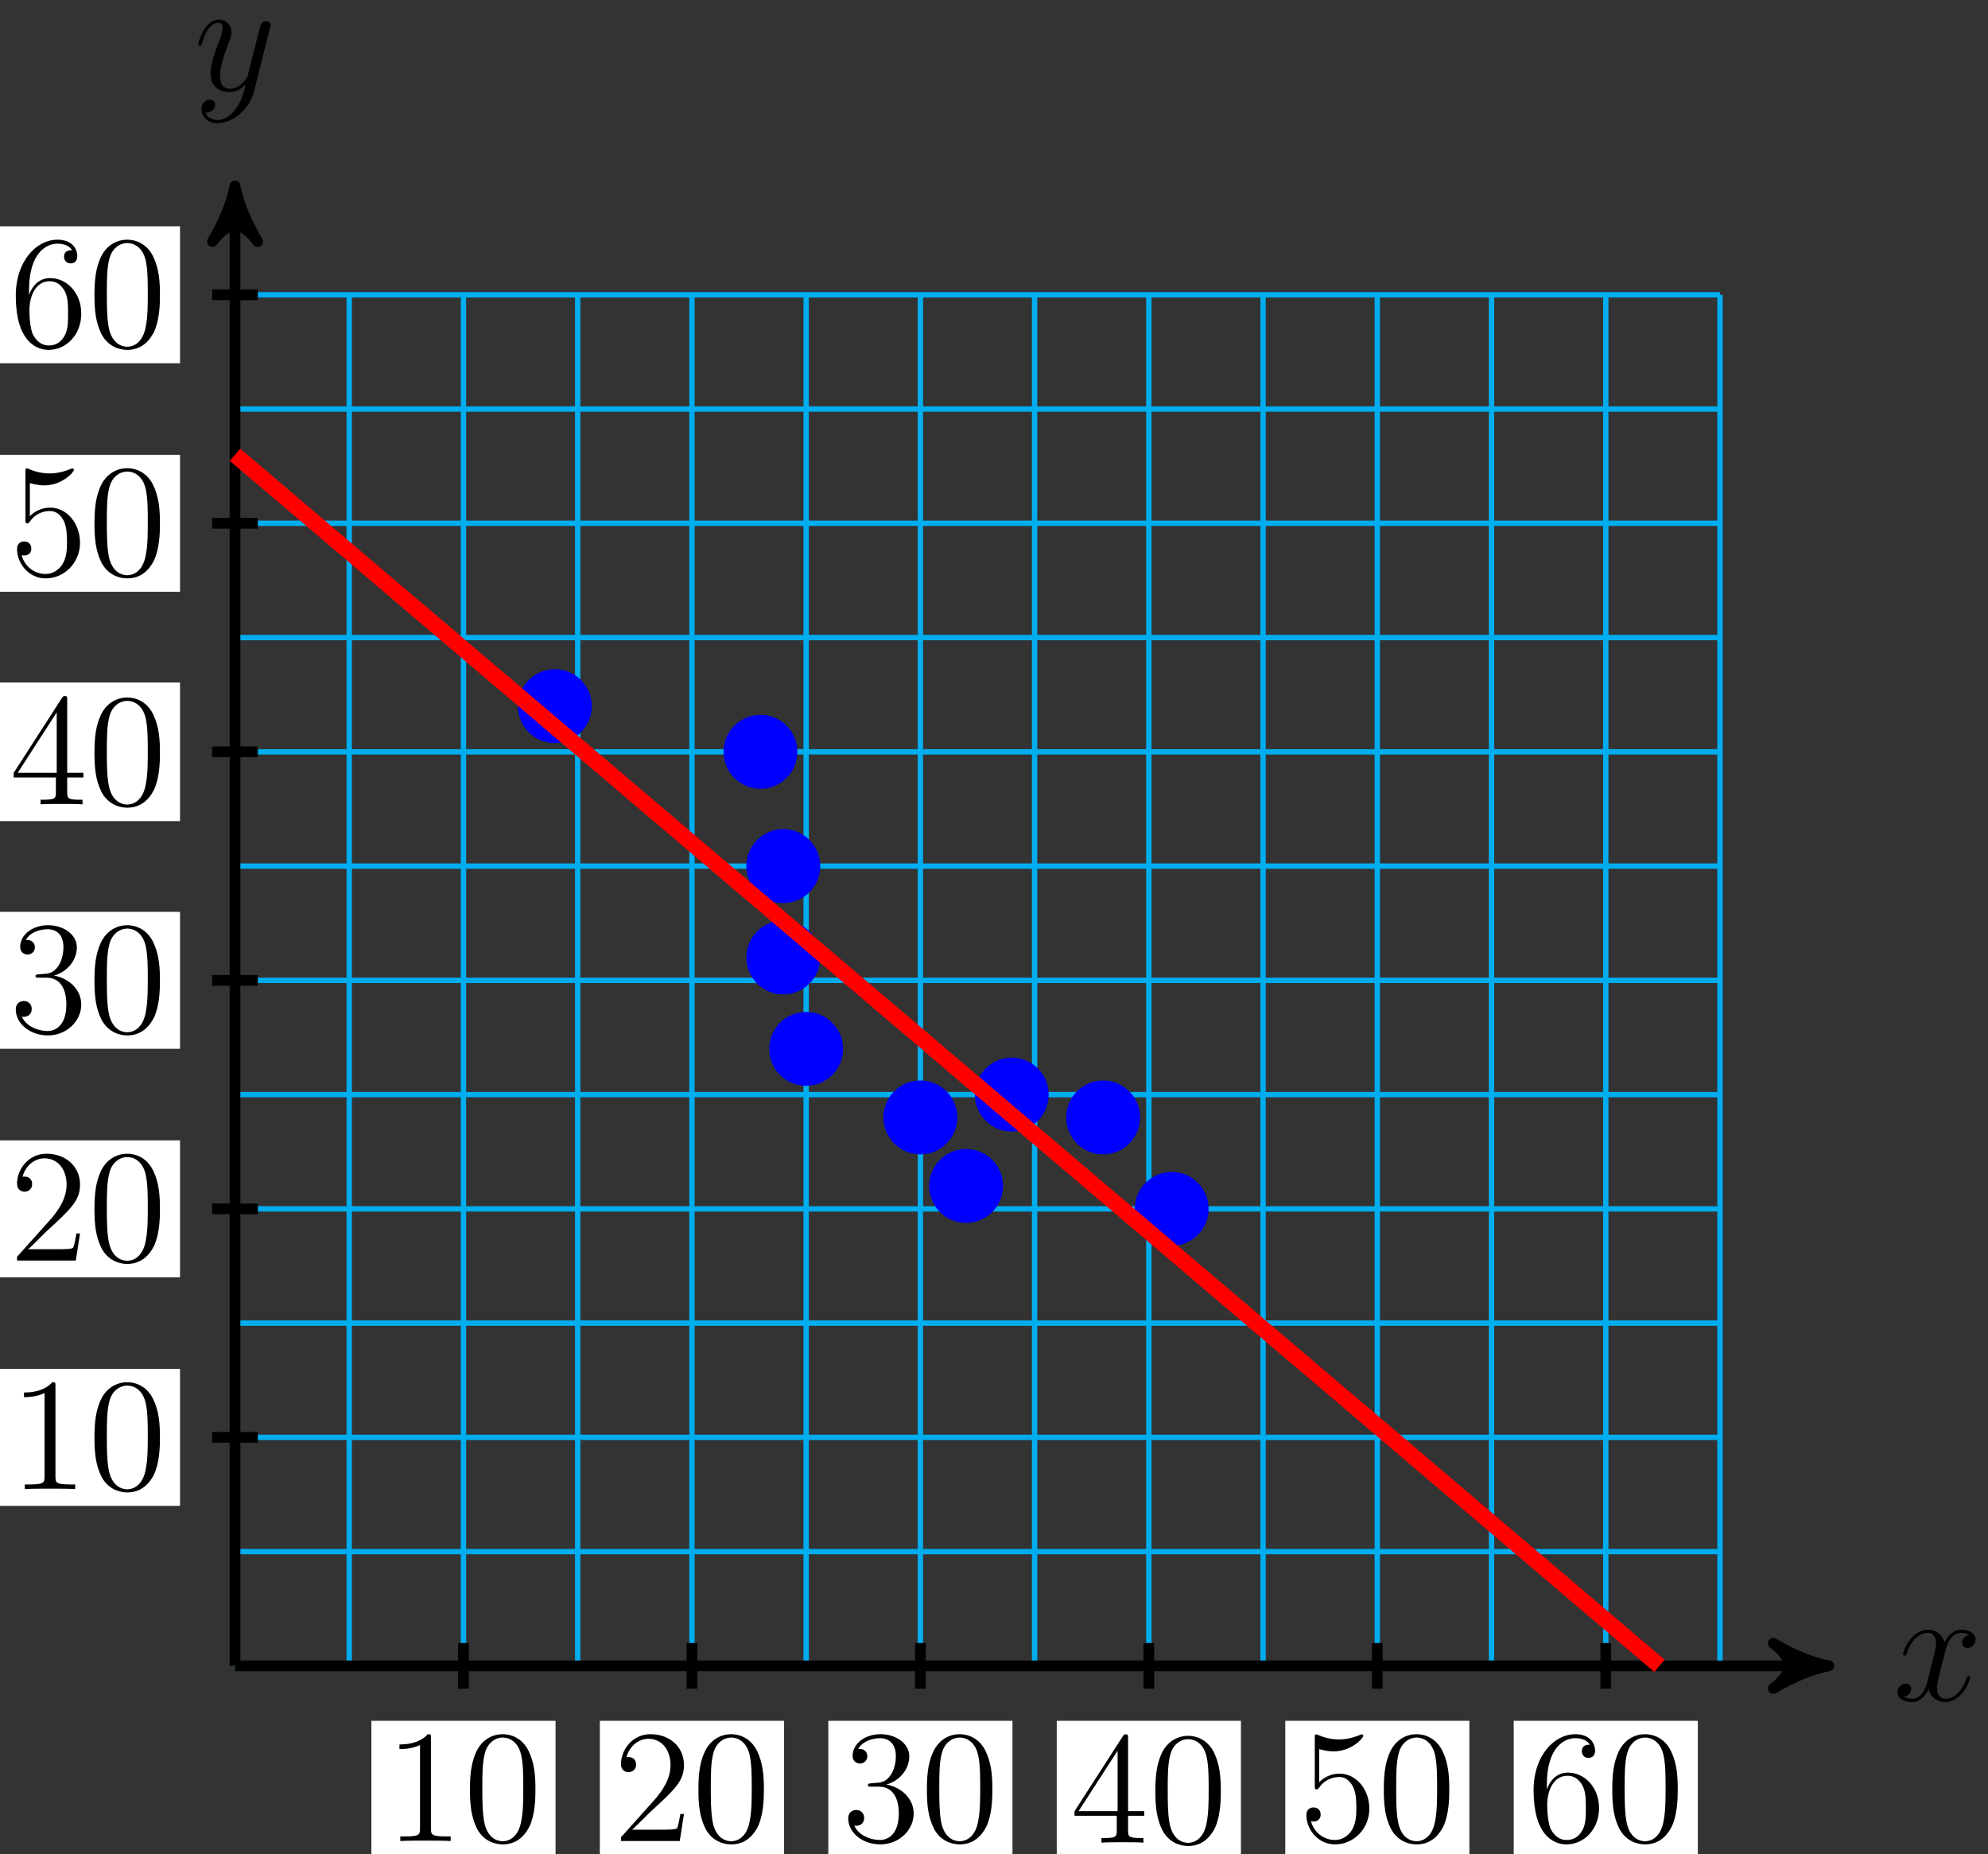 <?xml version="1.0" encoding="UTF-8"?>
<svg xmlns="http://www.w3.org/2000/svg" xmlns:xlink="http://www.w3.org/1999/xlink" width="148pt" height="138pt" viewBox="0 0 148 138" version="1.1">
<rect x="0" y="0" width="148" height="138" fill="#333333" stroke="none"/>
<defs>
<g>
<symbol overflow="visible" id="glyph0-0">
<path style="stroke:none;" d=""/>
</symbol>
<symbol overflow="visible" id="glyph0-1">
<path style="stroke:none;" d="M 5.672 -4.875 C 5.281 -4.812 5.141 -4.516 5.141 -4.297 C 5.141 -4 5.359 -3.906 5.531 -3.906 C 5.891 -3.906 6.141 -4.219 6.141 -4.547 C 6.141 -5.047 5.562 -5.266 5.062 -5.266 C 4.344 -5.266 3.938 -4.547 3.828 -4.328 C 3.547 -5.219 2.812 -5.266 2.594 -5.266 C 1.375 -5.266 0.734 -3.703 0.734 -3.438 C 0.734 -3.391 0.781 -3.328 0.859 -3.328 C 0.953 -3.328 0.984 -3.406 1 -3.453 C 1.406 -4.781 2.219 -5.031 2.562 -5.031 C 3.094 -5.031 3.203 -4.531 3.203 -4.25 C 3.203 -3.984 3.125 -3.703 2.984 -3.125 L 2.578 -1.5 C 2.406 -0.781 2.062 -0.125 1.422 -0.125 C 1.359 -0.125 1.062 -0.125 0.812 -0.281 C 1.25 -0.359 1.344 -0.719 1.344 -0.859 C 1.344 -1.094 1.156 -1.25 0.938 -1.25 C 0.641 -1.25 0.328 -0.984 0.328 -0.609 C 0.328 -0.109 0.891 0.125 1.406 0.125 C 1.984 0.125 2.391 -0.328 2.641 -0.828 C 2.828 -0.125 3.438 0.125 3.875 0.125 C 5.094 0.125 5.734 -1.453 5.734 -1.703 C 5.734 -1.766 5.688 -1.812 5.625 -1.812 C 5.516 -1.812 5.5 -1.75 5.469 -1.656 C 5.141 -0.609 4.453 -0.125 3.906 -0.125 C 3.484 -0.125 3.266 -0.438 3.266 -0.922 C 3.266 -1.188 3.312 -1.375 3.5 -2.156 L 3.922 -3.797 C 4.094 -4.5 4.5 -5.031 5.062 -5.031 C 5.078 -5.031 5.422 -5.031 5.672 -4.875 Z M 5.672 -4.875 "/>
</symbol>
<symbol overflow="visible" id="glyph0-2">
<path style="stroke:none;" d="M 3.141 1.344 C 2.828 1.797 2.359 2.203 1.766 2.203 C 1.625 2.203 1.047 2.172 0.875 1.625 C 0.906 1.641 0.969 1.641 0.984 1.641 C 1.344 1.641 1.594 1.328 1.594 1.047 C 1.594 0.781 1.359 0.688 1.188 0.688 C 0.984 0.688 0.578 0.828 0.578 1.406 C 0.578 2.016 1.094 2.438 1.766 2.438 C 2.969 2.438 4.172 1.344 4.5 0.016 L 5.672 -4.656 C 5.688 -4.703 5.719 -4.781 5.719 -4.859 C 5.719 -5.031 5.562 -5.156 5.391 -5.156 C 5.281 -5.156 5.031 -5.109 4.938 -4.75 L 4.047 -1.234 C 4 -1.016 4 -0.984 3.891 -0.859 C 3.656 -0.531 3.266 -0.125 2.688 -0.125 C 2.016 -0.125 1.953 -0.781 1.953 -1.094 C 1.953 -1.781 2.281 -2.703 2.609 -3.562 C 2.734 -3.906 2.812 -4.078 2.812 -4.312 C 2.812 -4.812 2.453 -5.266 1.859 -5.266 C 0.766 -5.266 0.328 -3.531 0.328 -3.438 C 0.328 -3.391 0.375 -3.328 0.453 -3.328 C 0.562 -3.328 0.578 -3.375 0.625 -3.547 C 0.906 -4.547 1.359 -5.031 1.828 -5.031 C 1.938 -5.031 2.141 -5.031 2.141 -4.641 C 2.141 -4.328 2.016 -3.984 1.828 -3.531 C 1.25 -1.953 1.25 -1.562 1.25 -1.281 C 1.25 -0.141 2.062 0.125 2.656 0.125 C 3 0.125 3.438 0.016 3.844 -0.438 L 3.859 -0.422 C 3.688 0.281 3.562 0.75 3.141 1.344 Z M 3.141 1.344 "/>
</symbol>
<symbol overflow="visible" id="glyph1-0">
<path style="stroke:none;" d=""/>
</symbol>
<symbol overflow="visible" id="glyph1-1">
<path style="stroke:none;" d="M 4.906 0 L 4.906 -0.344 L 4.531 -0.344 C 3.484 -0.344 3.438 -0.484 3.438 -0.922 L 3.438 -7.656 C 3.438 -7.938 3.438 -7.953 3.203 -7.953 C 2.922 -7.625 2.312 -7.188 1.094 -7.188 L 1.094 -6.844 C 1.359 -6.844 1.953 -6.844 2.625 -7.141 L 2.625 -0.922 C 2.625 -0.484 2.578 -0.344 1.531 -0.344 L 1.156 -0.344 L 1.156 0 C 1.484 -0.031 2.641 -0.031 3.031 -0.031 C 3.438 -0.031 4.578 -0.031 4.906 0 Z M 4.906 0 "/>
</symbol>
<symbol overflow="visible" id="glyph1-2">
<path style="stroke:none;" d="M 5.359 -3.828 C 5.359 -4.812 5.297 -5.781 4.859 -6.688 C 4.375 -7.688 3.516 -7.953 2.922 -7.953 C 2.234 -7.953 1.391 -7.609 0.938 -6.609 C 0.609 -5.859 0.484 -5.109 0.484 -3.828 C 0.484 -2.672 0.578 -1.797 1 -0.938 C 1.469 -0.031 2.297 0.25 2.922 0.25 C 3.953 0.25 4.547 -0.375 4.906 -1.062 C 5.328 -1.953 5.359 -3.125 5.359 -3.828 Z M 4.453 -3.969 C 4.453 -3.172 4.453 -2.266 4.312 -1.531 C 4.094 -0.219 3.328 0.016 2.922 0.016 C 2.531 0.016 1.75 -0.203 1.531 -1.5 C 1.406 -2.219 1.406 -3.125 1.406 -3.969 C 1.406 -4.953 1.406 -5.828 1.594 -6.531 C 1.797 -7.344 2.406 -7.703 2.922 -7.703 C 3.375 -7.703 4.062 -7.438 4.297 -6.406 C 4.453 -5.719 4.453 -4.781 4.453 -3.969 Z M 4.453 -3.969 "/>
</symbol>
<symbol overflow="visible" id="glyph1-3">
<path style="stroke:none;" d="M 5.266 -2.016 L 5 -2.016 C 4.953 -1.812 4.859 -1.141 4.75 -0.953 C 4.656 -0.844 3.984 -0.844 3.625 -0.844 L 1.406 -0.844 C 1.734 -1.125 2.469 -1.891 2.766 -2.172 C 4.594 -3.844 5.266 -4.469 5.266 -5.656 C 5.266 -7.031 4.172 -7.953 2.781 -7.953 C 1.406 -7.953 0.578 -6.766 0.578 -5.734 C 0.578 -5.125 1.109 -5.125 1.141 -5.125 C 1.406 -5.125 1.703 -5.312 1.703 -5.688 C 1.703 -6.031 1.484 -6.25 1.141 -6.25 C 1.047 -6.25 1.016 -6.25 0.984 -6.234 C 1.203 -7.047 1.859 -7.609 2.625 -7.609 C 3.641 -7.609 4.266 -6.75 4.266 -5.656 C 4.266 -4.641 3.688 -3.75 3 -2.984 L 0.578 -0.281 L 0.578 0 L 4.953 0 Z M 5.266 -2.016 "/>
</symbol>
<symbol overflow="visible" id="glyph1-4">
<path style="stroke:none;" d="M 5.359 -2.047 C 5.359 -3.141 4.469 -4 3.328 -4.203 C 4.359 -4.5 5.031 -5.375 5.031 -6.312 C 5.031 -7.25 4.047 -7.953 2.891 -7.953 C 1.703 -7.953 0.812 -7.219 0.812 -6.344 C 0.812 -5.875 1.188 -5.766 1.359 -5.766 C 1.609 -5.766 1.906 -5.953 1.906 -6.312 C 1.906 -6.688 1.609 -6.859 1.344 -6.859 C 1.281 -6.859 1.25 -6.859 1.219 -6.844 C 1.672 -7.656 2.797 -7.656 2.859 -7.656 C 3.25 -7.656 4.031 -7.484 4.031 -6.312 C 4.031 -6.078 4 -5.422 3.641 -4.906 C 3.281 -4.375 2.875 -4.344 2.562 -4.328 L 2.203 -4.297 C 2 -4.281 1.953 -4.266 1.953 -4.156 C 1.953 -4.047 2.016 -4.047 2.219 -4.047 L 2.766 -4.047 C 3.797 -4.047 4.25 -3.203 4.25 -2.062 C 4.25 -0.484 3.438 -0.078 2.844 -0.078 C 2.266 -0.078 1.297 -0.344 0.938 -1.141 C 1.328 -1.078 1.672 -1.297 1.672 -1.719 C 1.672 -2.062 1.422 -2.312 1.094 -2.312 C 0.797 -2.312 0.484 -2.141 0.484 -1.688 C 0.484 -0.625 1.547 0.25 2.875 0.25 C 4.297 0.25 5.359 -0.844 5.359 -2.047 Z M 5.359 -2.047 "/>
</symbol>
<symbol overflow="visible" id="glyph1-5">
<path style="stroke:none;" d="M 5.516 -2 L 5.516 -2.344 L 4.312 -2.344 L 4.312 -7.781 C 4.312 -8.016 4.312 -8.062 4.141 -8.062 C 4.047 -8.062 4.016 -8.062 3.922 -7.922 L 0.328 -2.344 L 0.328 -2 L 3.469 -2 L 3.469 -0.906 C 3.469 -0.469 3.438 -0.344 2.562 -0.344 L 2.328 -0.344 L 2.328 0 C 2.609 -0.031 3.547 -0.031 3.891 -0.031 C 4.219 -0.031 5.172 -0.031 5.453 0 L 5.453 -0.344 L 5.219 -0.344 C 4.344 -0.344 4.312 -0.469 4.312 -0.906 L 4.312 -2 Z M 3.531 -2.344 L 0.625 -2.344 L 3.531 -6.844 Z M 3.531 -2.344 "/>
</symbol>
<symbol overflow="visible" id="glyph1-6">
<path style="stroke:none;" d="M 5.266 -2.406 C 5.266 -3.828 4.297 -5.016 3.047 -5.016 C 2.359 -5.016 1.844 -4.703 1.531 -4.375 L 1.531 -6.844 C 2.047 -6.688 2.469 -6.672 2.594 -6.672 C 3.938 -6.672 4.812 -7.656 4.812 -7.828 C 4.812 -7.875 4.781 -7.938 4.703 -7.938 C 4.703 -7.938 4.656 -7.938 4.547 -7.891 C 3.891 -7.609 3.312 -7.562 3 -7.562 C 2.219 -7.562 1.656 -7.812 1.422 -7.906 C 1.344 -7.938 1.297 -7.938 1.297 -7.938 C 1.203 -7.938 1.203 -7.859 1.203 -7.672 L 1.203 -4.125 C 1.203 -3.906 1.203 -3.844 1.344 -3.844 C 1.406 -3.844 1.422 -3.844 1.547 -4 C 1.875 -4.484 2.438 -4.766 3.031 -4.766 C 3.672 -4.766 3.984 -4.188 4.078 -3.984 C 4.281 -3.516 4.297 -2.922 4.297 -2.469 C 4.297 -2.016 4.297 -1.344 3.953 -0.797 C 3.688 -0.375 3.234 -0.078 2.703 -0.078 C 1.906 -0.078 1.141 -0.609 0.922 -1.484 C 0.984 -1.453 1.047 -1.453 1.109 -1.453 C 1.312 -1.453 1.641 -1.562 1.641 -1.969 C 1.641 -2.312 1.406 -2.5 1.109 -2.5 C 0.891 -2.5 0.578 -2.391 0.578 -1.922 C 0.578 -0.906 1.406 0.25 2.719 0.25 C 4.078 0.25 5.266 -0.891 5.266 -2.406 Z M 5.266 -2.406 "/>
</symbol>
<symbol overflow="visible" id="glyph1-7">
<path style="stroke:none;" d="M 5.359 -2.438 C 5.359 -4.031 4.25 -5.094 3.047 -5.094 C 1.984 -5.094 1.594 -4.172 1.469 -3.844 L 1.469 -4.156 C 1.469 -7.188 2.938 -7.656 3.578 -7.656 C 4.016 -7.656 4.453 -7.531 4.672 -7.172 C 4.531 -7.172 4.078 -7.172 4.078 -6.688 C 4.078 -6.422 4.25 -6.188 4.562 -6.188 C 4.859 -6.188 5.062 -6.375 5.062 -6.719 C 5.062 -7.344 4.609 -7.953 3.578 -7.953 C 2.062 -7.953 0.484 -6.406 0.484 -3.781 C 0.484 -0.484 1.922 0.25 2.938 0.25 C 4.25 0.25 5.359 -0.891 5.359 -2.438 Z M 4.375 -2.453 C 4.375 -1.844 4.375 -1.297 4.141 -0.844 C 3.844 -0.281 3.422 -0.078 2.938 -0.078 C 2.188 -0.078 1.828 -0.734 1.719 -0.984 C 1.609 -1.297 1.5 -1.891 1.5 -2.719 C 1.5 -3.672 1.922 -4.859 3 -4.859 C 3.656 -4.859 4 -4.406 4.188 -4 C 4.375 -3.562 4.375 -2.969 4.375 -2.453 Z M 4.375 -2.453 "/>
</symbol>
</g>
</defs>
<g id="surface1">
<path style="fill:none;stroke-width:0.399;stroke-linecap:butt;stroke-linejoin:miter;stroke:rgb(0%,67.839%,93.729%);stroke-opacity:1;stroke-miterlimit:10;" d="M 0.001 -0 L 110.552 -0 M 0.001 8.504 L 110.552 8.504 M 0.001 17.008 L 110.552 17.008 M 0.001 25.512 L 110.552 25.512 M 0.001 34.015 L 110.552 34.015 M 0.001 42.519 L 110.552 42.519 M 0.001 51.023 L 110.552 51.023 M 0.001 59.527 L 110.552 59.527 M 0.001 68.031 L 110.552 68.031 M 0.001 76.539 L 110.552 76.539 M 0.001 85.043 L 110.552 85.043 M 0.001 93.547 L 110.552 93.547 M 0.001 102.051 L 110.552 102.051 M 0.001 -0 L 0.001 102.051 M 8.505 -0 L 8.505 102.051 M 17.009 -0 L 17.009 102.051 M 25.513 -0 L 25.513 102.051 M 34.017 -0 L 34.017 102.051 M 42.521 -0 L 42.521 102.051 M 51.025 -0 L 51.025 102.051 M 59.528 -0 L 59.528 102.051 M 68.032 -0 L 68.032 102.051 M 76.536 -0 L 76.536 102.051 M 85.04 -0 L 85.04 102.051 M 93.544 -0 L 93.544 102.051 M 102.048 -0 L 102.048 102.051 M 110.552 -0 L 110.552 102.051 " transform="matrix(1,0,0,-1,17.495,123.992)"/>
<path style="fill:none;stroke-width:0.797;stroke-linecap:butt;stroke-linejoin:miter;stroke:rgb(0%,0%,0%);stroke-opacity:1;stroke-miterlimit:10;" d="M 0.001 -0 L 117.622 -0 " transform="matrix(1,0,0,-1,17.495,123.992)"/>
<path style="fill-rule:nonzero;fill:rgb(0%,0%,0%);fill-opacity:1;stroke-width:0.797;stroke-linecap:butt;stroke-linejoin:round;stroke:rgb(0%,0%,0%);stroke-opacity:1;stroke-miterlimit:10;" d="M 1.034 -0 C -0.259 0.258 -1.556 0.777 -3.106 1.683 C -1.556 0.519 -1.556 -0.52 -3.106 -1.684 C -1.556 -0.778 -0.259 -0.258 1.034 -0 Z M 1.034 -0 " transform="matrix(1,0,0,-1,135.118,123.992)"/>
<g style="fill:rgb(0%,0%,0%);fill-opacity:1;">
  <use xlink:href="#glyph0-1" x="140.936" y="126.566"/>
</g>
<path style="fill:none;stroke-width:0.797;stroke-linecap:butt;stroke-linejoin:miter;stroke:rgb(0%,0%,0%);stroke-opacity:1;stroke-miterlimit:10;" d="M 0.001 -0 L 0.001 109.121 " transform="matrix(1,0,0,-1,17.495,123.992)"/>
<path style="fill-rule:nonzero;fill:rgb(0%,0%,0%);fill-opacity:1;stroke-width:0.797;stroke-linecap:butt;stroke-linejoin:round;stroke:rgb(0%,0%,0%);stroke-opacity:1;stroke-miterlimit:10;" d="M 1.037 -0.001 C -0.26 0.261 -1.553 0.776 -3.108 1.683 C -1.553 0.518 -1.553 -0.517 -3.108 -1.685 C -1.553 -0.778 -0.26 -0.259 1.037 -0.001 Z M 1.037 -0.001 " transform="matrix(0,-1,-1,0,17.495,14.873)"/>
<g style="fill:rgb(0%,0%,0%);fill-opacity:1;">
  <use xlink:href="#glyph0-2" x="14.427" y="6.731"/>
</g>
<path style="fill:none;stroke-width:0.797;stroke-linecap:butt;stroke-linejoin:miter;stroke:rgb(0%,0%,0%);stroke-opacity:1;stroke-miterlimit:10;" d="M 17.009 1.699 L 17.009 -1.699 " transform="matrix(1,0,0,-1,17.495,123.992)"/>
<path style=" stroke:none;fill-rule:nonzero;fill:rgb(100%,100%,100%);fill-opacity:1;" d="M 27.648 138.277 L 41.359 138.277 L 41.359 128.082 L 27.648 128.082 Z M 27.648 138.277 "/>
<g style="fill:rgb(0%,0%,0%);fill-opacity:1;">
  <use xlink:href="#glyph1-1" x="28.645" y="137.03"/>
  <use xlink:href="#glyph1-2" x="34.503" y="137.03"/>
</g>
<path style="fill:none;stroke-width:0.797;stroke-linecap:butt;stroke-linejoin:miter;stroke:rgb(0%,0%,0%);stroke-opacity:1;stroke-miterlimit:10;" d="M 34.017 1.699 L 34.017 -1.699 " transform="matrix(1,0,0,-1,17.495,123.992)"/>
<path style=" stroke:none;fill-rule:nonzero;fill:rgb(100%,100%,100%);fill-opacity:1;" d="M 44.656 138.277 L 58.367 138.277 L 58.367 128.082 L 44.656 128.082 Z M 44.656 138.277 "/>
<g style="fill:rgb(0%,0%,0%);fill-opacity:1;">
  <use xlink:href="#glyph1-3" x="45.653" y="137.03"/>
  <use xlink:href="#glyph1-2" x="51.511" y="137.03"/>
</g>
<path style="fill:none;stroke-width:0.797;stroke-linecap:butt;stroke-linejoin:miter;stroke:rgb(0%,0%,0%);stroke-opacity:1;stroke-miterlimit:10;" d="M 51.025 1.699 L 51.025 -1.699 " transform="matrix(1,0,0,-1,17.495,123.992)"/>
<path style=" stroke:none;fill-rule:nonzero;fill:rgb(100%,100%,100%);fill-opacity:1;" d="M 61.664 138.277 L 75.375 138.277 L 75.375 128.082 L 61.664 128.082 Z M 61.664 138.277 "/>
<g style="fill:rgb(0%,0%,0%);fill-opacity:1;">
  <use xlink:href="#glyph1-4" x="62.662" y="137.03"/>
  <use xlink:href="#glyph1-2" x="68.52" y="137.03"/>
</g>
<path style="fill:none;stroke-width:0.797;stroke-linecap:butt;stroke-linejoin:miter;stroke:rgb(0%,0%,0%);stroke-opacity:1;stroke-miterlimit:10;" d="M 68.032 1.699 L 68.032 -1.699 " transform="matrix(1,0,0,-1,17.495,123.992)"/>
<path style=" stroke:none;fill-rule:nonzero;fill:rgb(100%,100%,100%);fill-opacity:1;" d="M 78.672 138.398 L 92.383 138.398 L 92.383 128.082 L 78.672 128.082 Z M 78.672 138.398 "/>
<g style="fill:rgb(0%,0%,0%);fill-opacity:1;">
  <use xlink:href="#glyph1-5" x="79.67" y="137.15"/>
  <use xlink:href="#glyph1-2" x="85.528" y="137.15"/>
</g>
<path style="fill:none;stroke-width:0.797;stroke-linecap:butt;stroke-linejoin:miter;stroke:rgb(0%,0%,0%);stroke-opacity:1;stroke-miterlimit:10;" d="M 85.04 1.699 L 85.04 -1.699 " transform="matrix(1,0,0,-1,17.495,123.992)"/>
<path style=" stroke:none;fill-rule:nonzero;fill:rgb(100%,100%,100%);fill-opacity:1;" d="M 95.684 138.277 L 109.391 138.277 L 109.391 128.082 L 95.684 128.082 Z M 95.684 138.277 "/>
<g style="fill:rgb(0%,0%,0%);fill-opacity:1;">
  <use xlink:href="#glyph1-6" x="96.678" y="137.03"/>
  <use xlink:href="#glyph1-2" x="102.536" y="137.03"/>
</g>
<path style="fill:none;stroke-width:0.797;stroke-linecap:butt;stroke-linejoin:miter;stroke:rgb(0%,0%,0%);stroke-opacity:1;stroke-miterlimit:10;" d="M 102.048 1.699 L 102.048 -1.699 " transform="matrix(1,0,0,-1,17.495,123.992)"/>
<path style=" stroke:none;fill-rule:nonzero;fill:rgb(100%,100%,100%);fill-opacity:1;" d="M 112.691 138.277 L 126.398 138.277 L 126.398 128.082 L 112.691 128.082 Z M 112.691 138.277 "/>
<g style="fill:rgb(0%,0%,0%);fill-opacity:1;">
  <use xlink:href="#glyph1-7" x="113.686" y="137.03"/>
  <use xlink:href="#glyph1-2" x="119.544" y="137.03"/>
</g>
<path style="fill:none;stroke-width:0.797;stroke-linecap:butt;stroke-linejoin:miter;stroke:rgb(0%,0%,0%);stroke-opacity:1;stroke-miterlimit:10;" d="M 1.7 17.008 L -1.702 17.008 " transform="matrix(1,0,0,-1,17.495,123.992)"/>
<path style=" stroke:none;fill-rule:nonzero;fill:rgb(100%,100%,100%);fill-opacity:1;" d="M -0.305 112.082 L 13.402 112.082 L 13.402 101.887 L -0.305 101.887 Z M -0.305 112.082 "/>
<g style="fill:rgb(0%,0%,0%);fill-opacity:1;">
  <use xlink:href="#glyph1-1" x="0.691" y="110.833"/>
  <use xlink:href="#glyph1-2" x="6.549" y="110.833"/>
</g>
<path style="fill:none;stroke-width:0.797;stroke-linecap:butt;stroke-linejoin:miter;stroke:rgb(0%,0%,0%);stroke-opacity:1;stroke-miterlimit:10;" d="M 1.7 34.015 L -1.702 34.015 " transform="matrix(1,0,0,-1,17.495,123.992)"/>
<path style=" stroke:none;fill-rule:nonzero;fill:rgb(100%,100%,100%);fill-opacity:1;" d="M -0.305 95.074 L 13.402 95.074 L 13.402 84.879 L -0.305 84.879 Z M -0.305 95.074 "/>
<g style="fill:rgb(0%,0%,0%);fill-opacity:1;">
  <use xlink:href="#glyph1-3" x="0.691" y="93.825"/>
  <use xlink:href="#glyph1-2" x="6.549" y="93.825"/>
</g>
<path style="fill:none;stroke-width:0.797;stroke-linecap:butt;stroke-linejoin:miter;stroke:rgb(0%,0%,0%);stroke-opacity:1;stroke-miterlimit:10;" d="M 1.7 51.023 L -1.702 51.023 " transform="matrix(1,0,0,-1,17.495,123.992)"/>
<path style=" stroke:none;fill-rule:nonzero;fill:rgb(100%,100%,100%);fill-opacity:1;" d="M -0.305 78.062 L 13.402 78.062 L 13.402 67.871 L -0.305 67.871 Z M -0.305 78.062 "/>
<g style="fill:rgb(0%,0%,0%);fill-opacity:1;">
  <use xlink:href="#glyph1-4" x="0.691" y="76.817"/>
  <use xlink:href="#glyph1-2" x="6.549" y="76.817"/>
</g>
<path style="fill:none;stroke-width:0.797;stroke-linecap:butt;stroke-linejoin:miter;stroke:rgb(0%,0%,0%);stroke-opacity:1;stroke-miterlimit:10;" d="M 1.7 68.035 L -1.702 68.035 " transform="matrix(1,0,0,-1,17.495,123.992)"/>
<path style=" stroke:none;fill-rule:nonzero;fill:rgb(100%,100%,100%);fill-opacity:1;" d="M -0.305 61.117 L 13.402 61.117 L 13.402 50.801 L -0.305 50.801 Z M -0.305 61.117 "/>
<g style="fill:rgb(0%,0%,0%);fill-opacity:1;">
  <use xlink:href="#glyph1-5" x="0.691" y="59.868"/>
  <use xlink:href="#glyph1-2" x="6.549" y="59.868"/>
</g>
<path style="fill:none;stroke-width:0.797;stroke-linecap:butt;stroke-linejoin:miter;stroke:rgb(0%,0%,0%);stroke-opacity:1;stroke-miterlimit:10;" d="M 1.7 85.043 L -1.702 85.043 " transform="matrix(1,0,0,-1,17.495,123.992)"/>
<path style=" stroke:none;fill-rule:nonzero;fill:rgb(100%,100%,100%);fill-opacity:1;" d="M -0.305 44.047 L 13.402 44.047 L 13.402 33.855 L -0.305 33.855 Z M -0.305 44.047 "/>
<g style="fill:rgb(0%,0%,0%);fill-opacity:1;">
  <use xlink:href="#glyph1-6" x="0.691" y="42.8"/>
  <use xlink:href="#glyph1-2" x="6.549" y="42.8"/>
</g>
<path style="fill:none;stroke-width:0.797;stroke-linecap:butt;stroke-linejoin:miter;stroke:rgb(0%,0%,0%);stroke-opacity:1;stroke-miterlimit:10;" d="M 1.7 102.051 L -1.702 102.051 " transform="matrix(1,0,0,-1,17.495,123.992)"/>
<path style=" stroke:none;fill-rule:nonzero;fill:rgb(100%,100%,100%);fill-opacity:1;" d="M -0.305 27.039 L 13.402 27.039 L 13.402 16.844 L -0.305 16.844 Z M -0.305 27.039 "/>
<g style="fill:rgb(0%,0%,0%);fill-opacity:1;">
  <use xlink:href="#glyph1-7" x="0.691" y="25.792"/>
  <use xlink:href="#glyph1-2" x="6.549" y="25.792"/>
</g>
<path style="fill-rule:nonzero;fill:rgb(0%,0%,100%);fill-opacity:1;stroke-width:0.399;stroke-linecap:butt;stroke-linejoin:miter;stroke:rgb(0%,0%,100%);stroke-opacity:1;stroke-miterlimit:10;" d="M 72.286 34.015 C 72.286 35.426 71.142 36.566 69.735 36.566 C 68.325 36.566 67.185 35.426 67.185 34.015 C 67.185 32.609 68.325 31.465 69.735 31.465 C 71.142 31.465 72.286 32.609 72.286 34.015 Z M 72.286 34.015 " transform="matrix(1,0,0,-1,17.495,123.992)"/>
<path style="fill-rule:nonzero;fill:rgb(0%,0%,100%);fill-opacity:1;stroke-width:0.399;stroke-linecap:butt;stroke-linejoin:miter;stroke:rgb(0%,0%,100%);stroke-opacity:1;stroke-miterlimit:10;" d="M 67.181 40.82 C 67.181 42.23 66.04 43.371 64.63 43.371 C 63.224 43.371 62.079 42.23 62.079 40.82 C 62.079 39.41 63.224 38.269 64.63 38.269 C 66.04 38.269 67.181 39.41 67.181 40.82 Z M 67.181 40.82 " transform="matrix(1,0,0,-1,17.495,123.992)"/>
<path style="fill-rule:nonzero;fill:rgb(0%,0%,100%);fill-opacity:1;stroke-width:0.399;stroke-linecap:butt;stroke-linejoin:miter;stroke:rgb(0%,0%,100%);stroke-opacity:1;stroke-miterlimit:10;" d="M 60.38 42.519 C 60.38 43.929 59.235 45.07 57.829 45.07 C 56.419 45.07 55.278 43.929 55.278 42.519 C 55.278 41.113 56.419 39.969 57.829 39.969 C 59.235 39.969 60.38 41.113 60.38 42.519 Z M 60.38 42.519 " transform="matrix(1,0,0,-1,17.495,123.992)"/>
<path style="fill-rule:nonzero;fill:rgb(0%,0%,100%);fill-opacity:1;stroke-width:0.399;stroke-linecap:butt;stroke-linejoin:miter;stroke:rgb(0%,0%,100%);stroke-opacity:1;stroke-miterlimit:10;" d="M 56.978 35.719 C 56.978 37.125 55.837 38.269 54.427 38.269 C 53.017 38.269 51.876 37.125 51.876 35.719 C 51.876 34.308 53.017 33.168 54.427 33.168 C 55.837 33.168 56.978 34.308 56.978 35.719 Z M 56.978 35.719 " transform="matrix(1,0,0,-1,17.495,123.992)"/>
<path style="fill-rule:nonzero;fill:rgb(0%,0%,100%);fill-opacity:1;stroke-width:0.399;stroke-linecap:butt;stroke-linejoin:miter;stroke:rgb(0%,0%,100%);stroke-opacity:1;stroke-miterlimit:10;" d="M 53.575 40.82 C 53.575 42.23 52.435 43.371 51.025 43.371 C 49.614 43.371 48.474 42.23 48.474 40.82 C 48.474 39.41 49.614 38.269 51.025 38.269 C 52.435 38.269 53.575 39.41 53.575 40.82 Z M 53.575 40.82 " transform="matrix(1,0,0,-1,17.495,123.992)"/>
<path style="fill-rule:nonzero;fill:rgb(0%,0%,100%);fill-opacity:1;stroke-width:0.399;stroke-linecap:butt;stroke-linejoin:miter;stroke:rgb(0%,0%,100%);stroke-opacity:1;stroke-miterlimit:10;" d="M 45.071 45.922 C 45.071 47.332 43.931 48.472 42.521 48.472 C 41.11 48.472 39.97 47.332 39.97 45.922 C 39.97 44.512 41.11 43.371 42.521 43.371 C 43.931 43.371 45.071 44.512 45.071 45.922 Z M 45.071 45.922 " transform="matrix(1,0,0,-1,17.495,123.992)"/>
<path style="fill-rule:nonzero;fill:rgb(0%,0%,100%);fill-opacity:1;stroke-width:0.399;stroke-linecap:butt;stroke-linejoin:miter;stroke:rgb(0%,0%,100%);stroke-opacity:1;stroke-miterlimit:10;" d="M 43.372 52.726 C 43.372 54.137 42.228 55.277 40.821 55.277 C 39.411 55.277 38.267 54.137 38.267 52.726 C 38.267 51.316 39.411 50.176 40.821 50.176 C 42.228 50.176 43.372 51.316 43.372 52.726 Z M 43.372 52.726 " transform="matrix(1,0,0,-1,17.495,123.992)"/>
<path style="fill-rule:nonzero;fill:rgb(0%,0%,100%);fill-opacity:1;stroke-width:0.399;stroke-linecap:butt;stroke-linejoin:miter;stroke:rgb(0%,0%,100%);stroke-opacity:1;stroke-miterlimit:10;" d="M 43.372 59.527 C 43.372 60.937 42.228 62.082 40.821 62.082 C 39.411 62.082 38.267 60.937 38.267 59.527 C 38.267 58.121 39.411 56.976 40.821 56.976 C 42.228 56.976 43.372 58.121 43.372 59.527 Z M 43.372 59.527 " transform="matrix(1,0,0,-1,17.495,123.992)"/>
<path style="fill-rule:nonzero;fill:rgb(0%,0%,100%);fill-opacity:1;stroke-width:0.399;stroke-linecap:butt;stroke-linejoin:miter;stroke:rgb(0%,0%,100%);stroke-opacity:1;stroke-miterlimit:10;" d="M 41.669 68.035 C 41.669 69.441 40.528 70.586 39.118 70.586 C 37.712 70.586 36.568 69.441 36.568 68.035 C 36.568 66.625 37.712 65.48 39.118 65.48 C 40.528 65.48 41.669 66.625 41.669 68.035 Z M 41.669 68.035 " transform="matrix(1,0,0,-1,17.495,123.992)"/>
<path style="fill-rule:nonzero;fill:rgb(0%,0%,100%);fill-opacity:1;stroke-width:0.399;stroke-linecap:butt;stroke-linejoin:miter;stroke:rgb(0%,0%,100%);stroke-opacity:1;stroke-miterlimit:10;" d="M 26.364 71.433 C 26.364 72.844 25.22 73.984 23.81 73.984 C 22.403 73.984 21.259 72.844 21.259 71.433 C 21.259 70.027 22.403 68.883 23.81 68.883 C 25.22 68.883 26.364 70.027 26.364 71.433 Z M 26.364 71.433 " transform="matrix(1,0,0,-1,17.495,123.992)"/>
<path style="fill:none;stroke-width:1.196;stroke-linecap:butt;stroke-linejoin:miter;stroke:rgb(100%,0%,0%);stroke-opacity:1;stroke-miterlimit:10;" d="M 0.001 90.144 C 0.001 90.144 106.048 0.004 106.048 0.004 " transform="matrix(1,0,0,-1,17.495,123.992)"/>
</g>
</svg>
